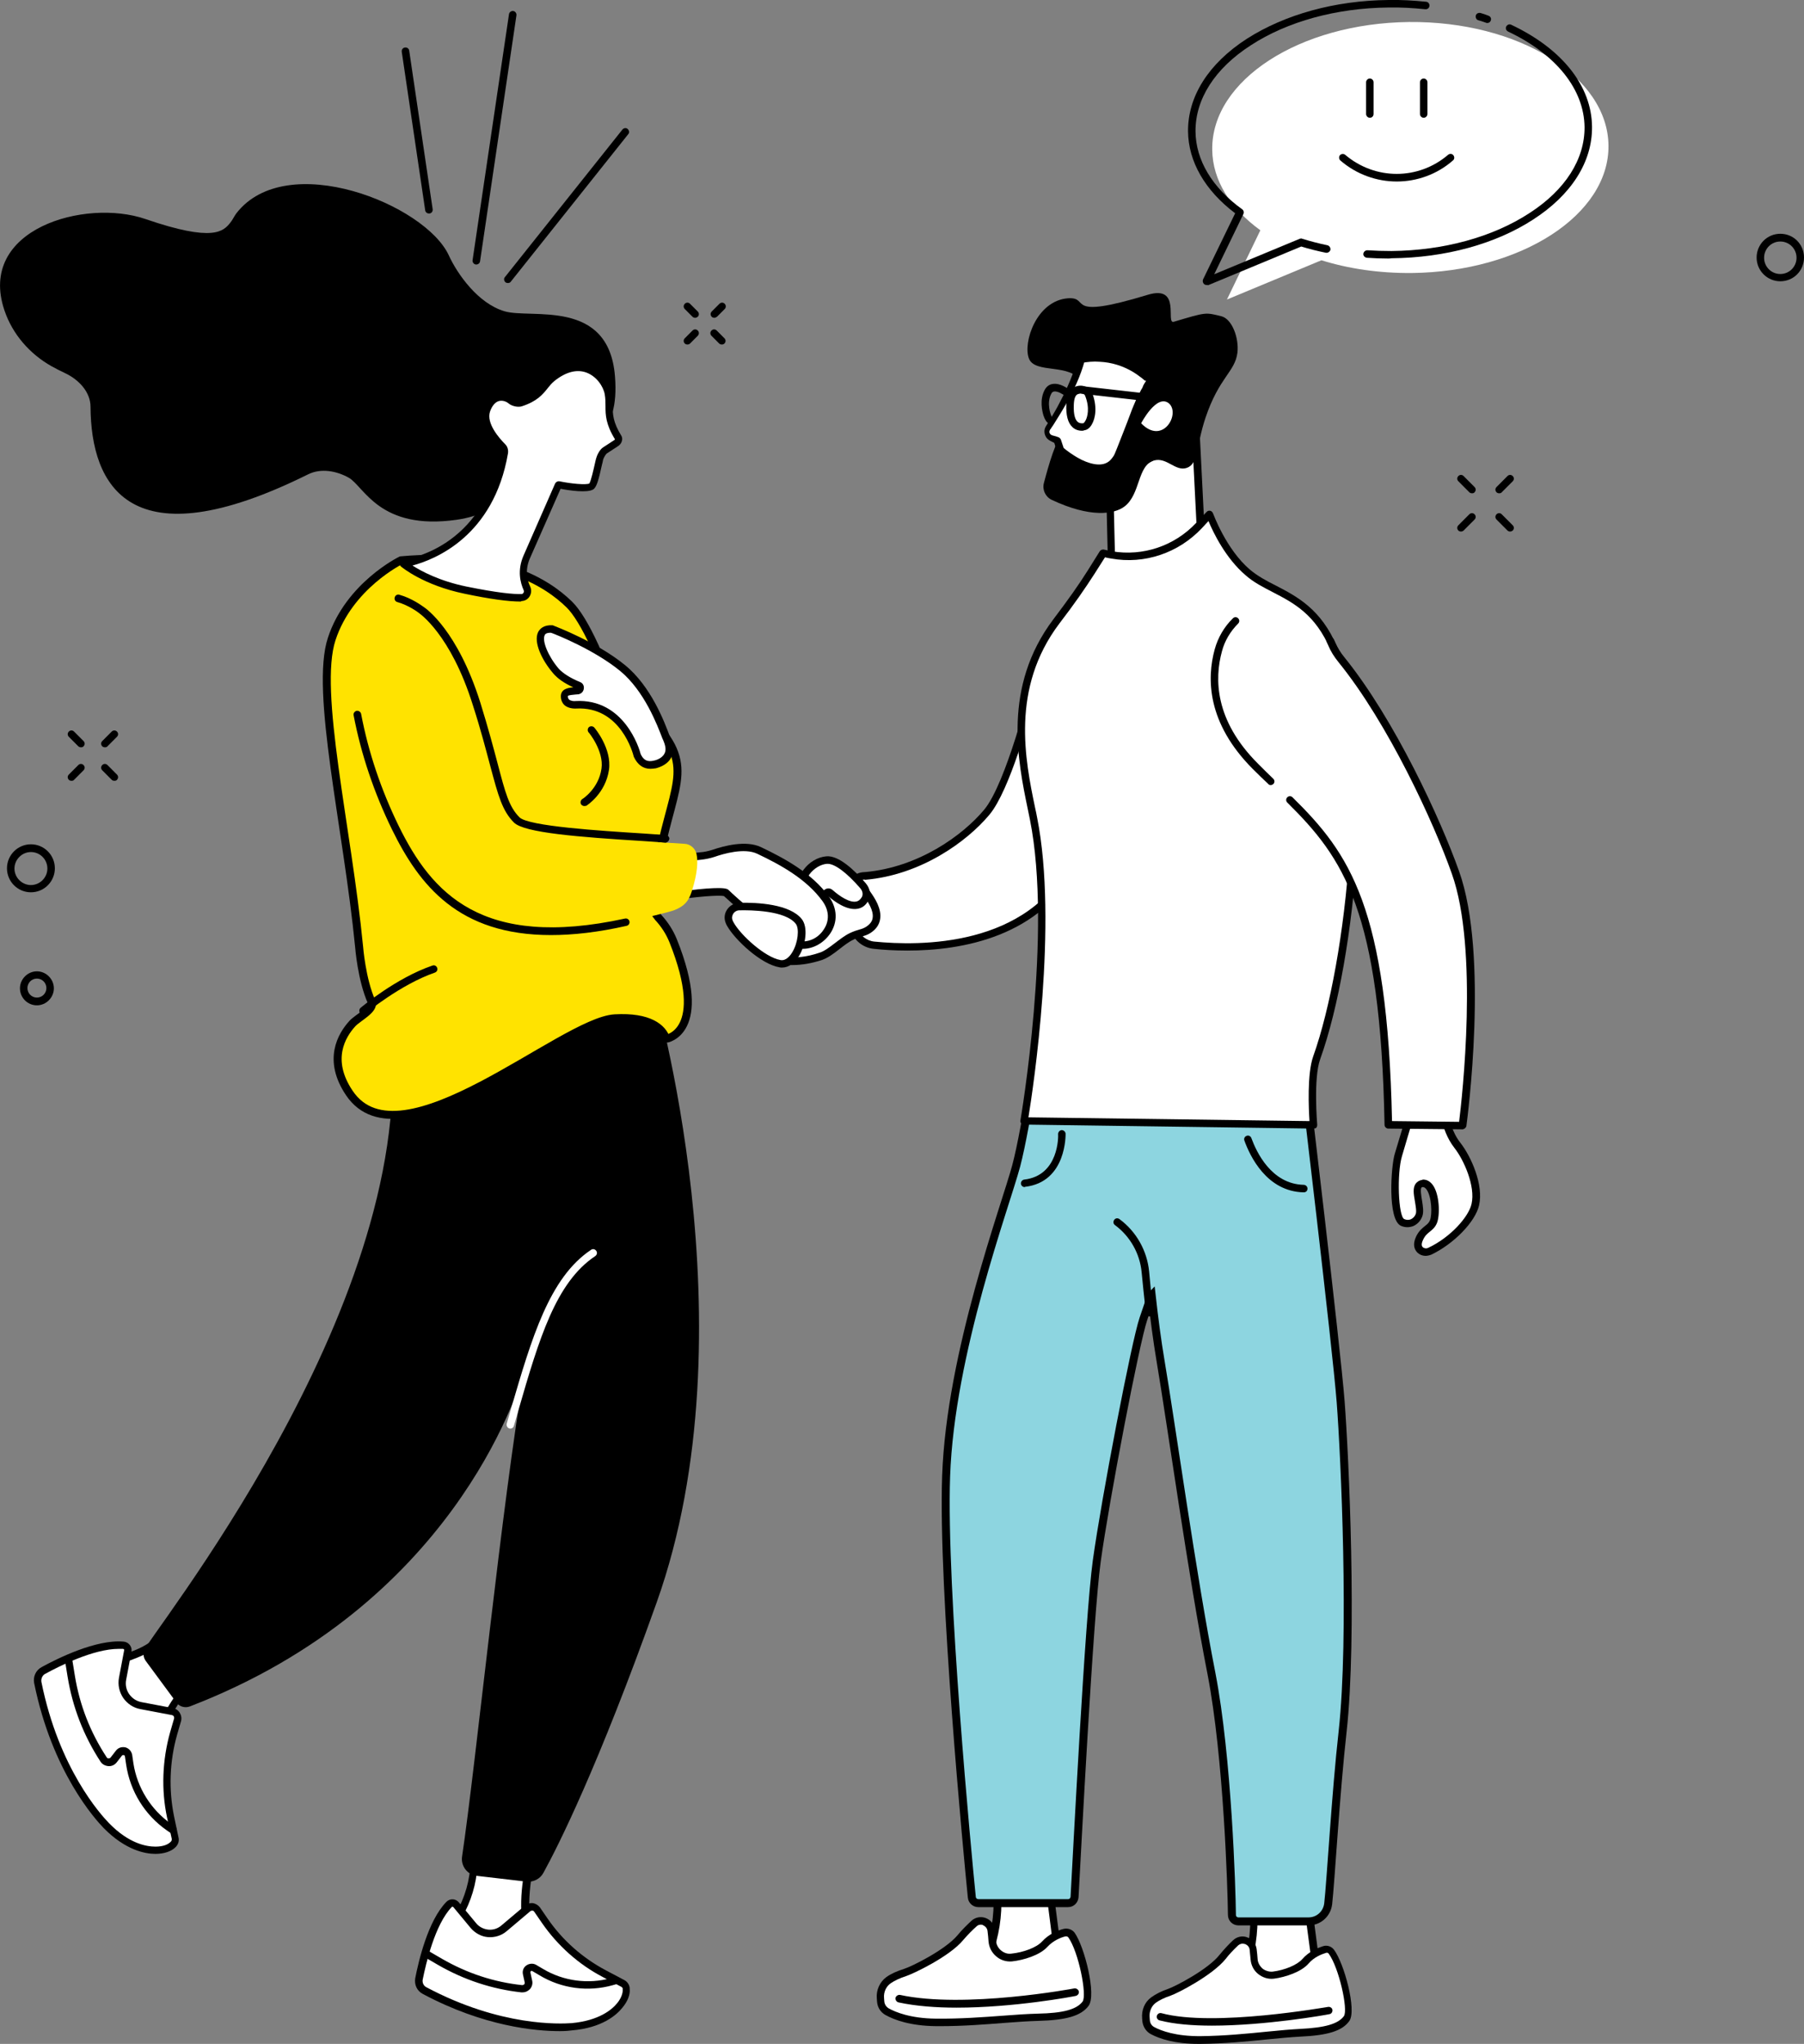 <svg width="113" height="128" viewBox="0 0 113 128" fill="none" xmlns="http://www.w3.org/2000/svg">
<rect x="0" y="0" width="113" height="128" fill="#808080" stroke="none"/>
<g clip-path="url(#clip0)">
<path d="M82.617 124.462L77.775 124.07L77.962 123.554C78.4 122.332 78.603 121.033 78.54 119.733L78.509 118.935L81.977 119.577L82.617 124.462Z" fill="white"/>
<path d="M82.883 124.712L77.447 124.274L77.744 123.46C78.181 122.254 78.368 121.002 78.306 119.718L78.259 118.622L82.18 119.342L82.883 124.712ZM78.087 123.851L82.336 124.196L81.742 119.749L78.728 119.201L78.759 119.702C78.821 121.048 78.618 122.364 78.165 123.616L78.087 123.851Z" fill="black"/>
<path d="M77.4 121.675C77.119 121.941 76.822 122.254 76.603 122.536C75.822 123.522 73.682 124.618 73.26 124.759C72.932 124.869 72.557 125.025 72.261 125.26C71.917 125.511 71.745 125.949 71.792 126.372L71.808 126.575C71.839 126.826 71.98 127.061 72.214 127.186C72.682 127.437 73.651 127.797 75.229 127.765C77.665 127.734 79.915 127.374 81.461 127.311C83.008 127.233 83.945 127.014 84.367 126.419C84.742 125.886 84.023 123.052 83.398 122.238C83.304 122.113 83.133 122.05 82.976 122.097C82.68 122.176 82.164 122.379 81.774 122.833C81.399 123.256 80.54 123.6 79.759 123.694C79.149 123.773 78.603 123.319 78.556 122.708C78.54 122.504 78.509 122.285 78.493 122.066C78.415 121.534 77.775 121.299 77.4 121.675Z" fill="white"/>
<path d="M75.073 128C73.573 128 72.62 127.672 72.089 127.39C71.792 127.233 71.605 126.936 71.558 126.607L71.542 126.403C71.495 125.887 71.698 125.386 72.105 125.088C72.386 124.885 72.745 124.697 73.167 124.556C73.62 124.399 75.682 123.334 76.4 122.411C76.666 122.082 76.994 121.737 77.228 121.518C77.478 121.283 77.822 121.205 78.134 121.33C78.447 121.44 78.665 121.722 78.712 122.05C78.743 122.27 78.759 122.489 78.775 122.692C78.79 122.927 78.915 123.131 79.087 123.287C79.275 123.428 79.493 123.491 79.712 123.475C80.477 123.381 81.258 123.053 81.571 122.692C82.008 122.191 82.586 121.972 82.883 121.878C83.133 121.8 83.398 121.894 83.555 122.097C84.195 122.943 84.992 125.887 84.523 126.56C84.086 127.186 83.18 127.468 81.43 127.546C80.837 127.578 80.165 127.64 79.384 127.719C78.134 127.844 76.713 127.985 75.198 128C75.166 128 75.119 128 75.073 128ZM77.837 121.722C77.728 121.722 77.634 121.769 77.556 121.831C77.244 122.129 76.963 122.426 76.775 122.677C75.947 123.71 73.745 124.838 73.323 124.978C72.948 125.104 72.62 125.26 72.386 125.433C72.12 125.636 71.98 125.981 72.011 126.325L72.026 126.529C72.042 126.716 72.151 126.873 72.308 126.951C72.714 127.171 73.651 127.531 75.213 127.515C76.697 127.499 78.119 127.358 79.368 127.233C80.134 127.155 80.852 127.092 81.446 127.061C83.008 126.983 83.82 126.748 84.179 126.262C84.46 125.871 83.867 123.209 83.227 122.348C83.195 122.301 83.117 122.27 83.055 122.301C82.805 122.379 82.32 122.552 81.961 122.974C81.508 123.491 80.524 123.82 79.806 123.914C79.446 123.961 79.103 123.851 78.822 123.632C78.54 123.413 78.368 123.084 78.337 122.724C78.322 122.52 78.29 122.301 78.275 122.097C78.259 121.941 78.15 121.816 78.009 121.753C77.931 121.737 77.884 121.722 77.837 121.722Z" fill="black"/>
<path d="M75.916 126.857C74.698 126.857 73.542 126.763 72.636 126.528C72.511 126.497 72.433 126.372 72.464 126.246C72.495 126.121 72.62 126.043 72.745 126.074C76.025 126.967 83.133 125.683 83.195 125.683C83.32 125.667 83.445 125.745 83.461 125.871C83.477 125.996 83.398 126.121 83.273 126.137C83.086 126.184 79.259 126.857 75.916 126.857Z" fill="black"/>
<path d="M66.387 123.319L61.717 122.912L61.904 122.411C62.342 121.236 62.529 119.984 62.482 118.731L62.451 117.964L65.794 118.59L66.387 123.319Z" fill="white"/>
<path d="M66.653 123.569L61.389 123.115L61.67 122.332C62.092 121.174 62.279 119.968 62.232 118.731L62.186 117.667L65.981 118.387L66.653 123.569ZM62.045 122.708L66.122 123.053L65.575 118.778L62.701 118.23L62.717 118.7C62.779 119.984 62.576 121.268 62.123 122.473L62.045 122.708Z" fill="black"/>
<path d="M61.014 120.469C60.717 120.735 60.42 121.049 60.17 121.33C59.358 122.317 57.14 123.382 56.703 123.522C56.375 123.616 55.984 123.773 55.672 124.008C55.312 124.258 55.141 124.697 55.172 125.135L55.187 125.354C55.203 125.621 55.359 125.855 55.578 125.981C56.062 126.247 57.031 126.638 58.655 126.654C61.139 126.67 63.451 126.372 65.028 126.325C66.606 126.294 67.575 126.075 68.012 125.48C68.418 124.947 67.746 122.035 67.122 121.174C67.028 121.033 66.856 120.986 66.684 121.017C66.388 121.096 65.856 121.299 65.435 121.738C65.044 122.16 64.154 122.489 63.357 122.567C62.732 122.63 62.185 122.16 62.139 121.534C62.123 121.33 62.107 121.111 62.076 120.876C62.061 120.36 61.42 120.109 61.014 120.469Z" fill="white"/>
<path d="M58.905 126.889C58.827 126.889 58.733 126.889 58.64 126.889C57.015 126.873 56.015 126.497 55.453 126.184C55.156 126.012 54.969 125.715 54.938 125.37L54.922 125.151C54.875 124.634 55.109 124.117 55.516 123.82C55.797 123.616 56.172 123.444 56.625 123.303C57.093 123.162 59.218 122.113 59.983 121.189C60.264 120.845 60.608 120.516 60.842 120.297C61.092 120.062 61.451 119.999 61.764 120.125C62.076 120.25 62.295 120.532 62.326 120.876C62.342 121.096 62.373 121.33 62.389 121.534C62.404 121.769 62.514 121.988 62.701 122.145C62.889 122.301 63.107 122.379 63.342 122.348C64.123 122.27 64.935 121.957 65.263 121.597C65.716 121.096 66.309 120.876 66.622 120.798C66.872 120.735 67.153 120.829 67.309 121.033C67.934 121.91 68.699 124.947 68.184 125.621C67.715 126.247 66.794 126.513 65.013 126.56C64.419 126.576 63.716 126.623 62.92 126.685C61.717 126.779 60.358 126.889 58.905 126.889ZM61.451 120.532C61.342 120.532 61.248 120.563 61.17 120.641C60.936 120.845 60.608 121.174 60.342 121.487C59.483 122.536 57.187 123.616 56.75 123.757C56.359 123.883 56.031 124.039 55.781 124.211C55.5 124.415 55.344 124.759 55.375 125.12L55.391 125.339C55.406 125.527 55.516 125.683 55.672 125.777C56.093 126.012 57.031 126.403 58.624 126.419C60.155 126.435 61.592 126.325 62.873 126.231C63.654 126.169 64.388 126.122 64.997 126.106C66.606 126.075 67.434 125.84 67.809 125.354C68.106 124.963 67.559 122.223 66.919 121.33C66.887 121.283 66.809 121.252 66.731 121.268C66.466 121.33 65.981 121.518 65.606 121.925C65.138 122.442 64.123 122.755 63.388 122.834C63.029 122.865 62.67 122.755 62.404 122.52C62.123 122.285 61.951 121.957 61.92 121.581C61.904 121.377 61.889 121.158 61.858 120.939C61.842 120.767 61.733 120.641 61.592 120.579C61.561 120.547 61.514 120.532 61.451 120.532Z" fill="black"/>
<path d="M59.921 125.73C58.64 125.73 57.374 125.636 56.281 125.401C56.156 125.37 56.078 125.245 56.093 125.119C56.125 124.994 56.25 124.916 56.375 124.932C60.42 125.808 67.231 124.54 67.294 124.524C67.418 124.509 67.543 124.587 67.575 124.712C67.606 124.838 67.512 124.963 67.387 124.994C67.184 125.041 63.498 125.73 59.921 125.73Z" fill="black"/>
<path d="M71.621 82.594C71.121 84.05 69.231 93.914 68.699 97.766C68.215 101.273 67.45 116.273 67.309 118.794C67.294 119.013 67.122 119.185 66.903 119.185H61.28C61.077 119.185 60.889 119.029 60.873 118.81C60.608 116.195 59.015 99.519 59.264 92.442C59.53 84.723 62.982 75.532 63.654 73.011C64.326 70.475 65.138 64.494 65.138 64.494L81.633 66.983C81.633 66.983 83.711 84.332 83.977 87.792C84.242 91.252 84.757 102.447 84.101 108.429C83.664 112.312 83.352 117.886 83.195 119.232C83.117 119.859 82.602 120.328 81.961 120.328H77.572C77.353 120.328 77.166 120.156 77.166 119.921C77.15 118.308 76.9 110.073 75.885 104.812C74.682 98.69 73.354 89.107 72.698 85.24C72.48 83.956 72.292 82.5 72.136 81.106C72.12 81.122 72.12 81.138 71.621 82.594Z" fill="#8DD5E0" stroke="black" stroke-width="0.5" stroke-miterlimit="10"/>
<path d="M72.011 82.437C71.886 82.437 71.792 82.343 71.777 82.234C71.667 81.247 71.574 80.339 71.511 79.681C71.402 78.507 70.793 77.427 69.84 76.722C69.731 76.644 69.715 76.503 69.793 76.393C69.871 76.284 70.012 76.268 70.121 76.346C71.183 77.129 71.855 78.335 71.98 79.634C72.042 80.308 72.12 81.2 72.245 82.187C72.261 82.312 72.167 82.437 72.042 82.453C72.027 82.437 72.027 82.437 72.011 82.437Z" fill="black"/>
<path d="M81.664 74.671C79.337 74.624 78.29 72.385 77.947 71.43C77.9 71.305 77.962 71.179 78.087 71.132C78.212 71.085 78.337 71.148 78.384 71.273C78.697 72.134 79.634 74.154 81.664 74.201C81.789 74.201 81.899 74.311 81.899 74.436C81.899 74.577 81.805 74.671 81.664 74.671Z" fill="black"/>
<path d="M64.185 74.342C64.06 74.342 63.966 74.248 63.951 74.138C63.935 74.013 64.029 73.888 64.154 73.872C66.341 73.622 66.294 71.132 66.278 71.022C66.278 70.897 66.372 70.788 66.497 70.772C66.622 70.772 66.731 70.866 66.747 70.991C66.747 71.022 66.825 74.029 64.201 74.326C64.201 74.342 64.185 74.342 64.185 74.342Z" fill="black"/>
<path d="M75.276 34.697L74.901 27.197L69.496 30.016L69.605 34.76C69.652 35.825 70.558 36.404 70.558 36.404C71.683 37.202 73.229 37.046 74.354 36.247L74.62 36.059C75.057 35.746 75.307 35.23 75.276 34.697Z" fill="white"/>
<path d="M72.276 37.171C71.605 37.171 70.964 36.983 70.433 36.592C70.402 36.576 69.434 35.934 69.387 34.776L69.277 30.031C69.277 29.937 69.324 29.859 69.402 29.812L74.807 26.994C74.885 26.962 74.963 26.962 75.026 26.994C75.088 27.041 75.135 27.103 75.151 27.182L75.526 34.681C75.557 35.308 75.276 35.887 74.776 36.247L74.51 36.435C73.823 36.921 73.026 37.171 72.276 37.171ZM69.73 30.157L69.84 34.76C69.887 35.684 70.683 36.2 70.683 36.2C71.667 36.905 73.104 36.842 74.229 36.044L74.495 35.856C74.87 35.59 75.073 35.167 75.041 34.697L74.682 27.557L69.73 30.157Z" fill="black"/>
<path d="M66.903 18.68C68.356 18.586 66.544 20.089 71.902 18.46C74.026 17.819 72.98 20.308 73.526 20.151C75.573 19.541 75.495 19.556 76.51 19.807C77.181 19.979 77.619 21.185 77.51 22.093C77.353 23.299 76.369 23.612 75.51 26.164C74.916 27.949 75.073 29.029 74.354 29.296C73.636 29.562 73.089 28.607 72.277 28.841C71.23 29.155 71.449 30.955 70.433 31.722C69.793 32.208 68.293 32.443 65.872 31.3C65.482 31.112 65.278 30.673 65.388 30.251C65.528 29.718 65.716 29.029 65.935 28.403C67.028 25.381 68.09 24.692 67.7 23.909C67.091 22.719 64.826 23.44 64.451 22.453C64.06 21.467 64.919 18.821 66.903 18.68Z" fill="black"/>
<path d="M72.027 23.815L71.621 24.598C71.433 24.958 71.261 25.349 71.121 25.725C70.855 26.461 70.355 27.682 70.09 28.387C69.215 30.626 66.434 28.215 66.434 28.215L66.231 27.604L65.856 27.463C65.778 27.432 65.716 27.385 65.669 27.338C65.544 27.181 65.544 26.978 65.638 26.837C66.185 26.023 67.325 24.175 67.715 22.531C67.731 22.5 70.09 21.858 72.027 23.815Z" fill="white"/>
<path d="M72.261 23.768C72.183 23.972 72.089 24.175 71.98 24.394C71.933 24.504 71.886 24.598 71.824 24.707C71.777 24.786 71.746 24.88 71.699 24.958C71.621 25.13 71.542 25.302 71.464 25.475C71.386 25.647 71.339 25.835 71.261 26.023C70.996 26.759 70.699 27.479 70.418 28.215L70.308 28.481C70.261 28.575 70.23 28.684 70.168 28.778C70.058 28.966 69.918 29.154 69.73 29.295C69.543 29.436 69.309 29.53 69.09 29.561C68.856 29.593 68.637 29.577 68.418 29.53C67.996 29.436 67.622 29.264 67.262 29.076C66.903 28.872 66.591 28.653 66.263 28.371C66.231 28.34 66.2 28.309 66.2 28.262C66.138 28.058 66.075 27.855 66.013 27.651L66.153 27.792C66.044 27.745 65.935 27.682 65.81 27.62C65.747 27.588 65.669 27.541 65.607 27.479C65.544 27.416 65.497 27.338 65.466 27.26C65.403 27.103 65.403 26.915 65.482 26.759C65.497 26.743 65.497 26.727 65.513 26.696L65.544 26.649L65.591 26.571L65.685 26.414C65.95 25.991 66.2 25.569 66.419 25.13C66.653 24.692 66.856 24.253 67.044 23.799C67.231 23.345 67.387 22.891 67.497 22.422C67.512 22.343 67.59 22.265 67.668 22.249C67.887 22.187 68.09 22.171 68.293 22.155C68.496 22.14 68.7 22.14 68.903 22.14C69.309 22.155 69.715 22.218 70.121 22.343C70.511 22.468 70.886 22.641 71.246 22.844C71.418 22.954 71.589 23.063 71.746 23.204C71.824 23.267 71.902 23.33 71.98 23.408L72.011 23.439L72.058 23.486C72.089 23.517 72.12 23.549 72.136 23.58C72.183 23.643 72.23 23.705 72.261 23.768ZM71.792 23.846C71.761 23.846 71.73 23.846 71.714 23.831C71.699 23.831 71.699 23.831 71.683 23.815L71.652 23.784C71.574 23.721 71.511 23.658 71.433 23.611C71.293 23.502 71.136 23.392 70.98 23.298C70.668 23.11 70.324 22.954 69.965 22.844C69.606 22.735 69.246 22.672 68.871 22.656C68.684 22.641 68.496 22.641 68.309 22.656C68.121 22.672 67.934 22.688 67.778 22.735L67.95 22.562C67.684 23.564 67.247 24.473 66.747 25.349C66.497 25.788 66.231 26.211 65.966 26.633L65.856 26.79L65.81 26.868L65.778 26.899C65.778 26.915 65.763 26.915 65.763 26.931C65.731 26.994 65.716 27.087 65.763 27.15C65.81 27.228 65.856 27.244 65.95 27.275C66.075 27.307 66.2 27.338 66.309 27.385C66.372 27.416 66.419 27.463 66.45 27.526C66.513 27.729 66.591 27.933 66.653 28.137L66.591 28.027C66.872 28.262 67.184 28.481 67.512 28.669C67.84 28.857 68.184 28.998 68.528 29.06C68.871 29.123 69.199 29.092 69.449 28.904C69.574 28.81 69.668 28.684 69.762 28.544C69.808 28.465 69.84 28.387 69.871 28.309L69.98 28.043C70.261 27.322 70.558 26.586 70.824 25.866C70.886 25.694 70.965 25.49 71.043 25.318C71.121 25.13 71.199 24.942 71.293 24.77C71.339 24.676 71.386 24.598 71.433 24.504C71.464 24.426 71.511 24.363 71.558 24.285C71.605 24.128 71.699 23.987 71.792 23.846Z" fill="black"/>
<path d="M71.48 26.508C71.48 26.508 72.448 24.645 73.214 25.256C73.964 25.898 72.839 27.918 71.48 26.508Z" fill="white"/>
<path d="M67.778 26.977C67.543 26.977 67.325 26.899 67.169 26.742C66.888 26.476 66.763 26.006 66.794 25.286C66.825 24.723 66.981 24.378 67.309 24.237C67.543 24.128 67.793 24.128 68.012 24.221C68.2 24.3 68.325 24.425 68.403 24.582C68.746 25.458 68.621 26.194 68.387 26.586C68.262 26.805 68.09 26.93 67.918 26.946C67.856 26.977 67.809 26.977 67.778 26.977ZM67.497 24.691C67.356 24.754 67.278 24.973 67.262 25.333C67.231 26.022 67.372 26.304 67.497 26.413C67.575 26.492 67.7 26.523 67.856 26.507C67.872 26.507 67.95 26.445 68.028 26.273C68.09 26.132 68.293 25.584 67.965 24.77C67.95 24.738 67.918 24.691 67.84 24.66C67.778 24.644 67.653 24.628 67.497 24.691Z" fill="black"/>
<path d="M72.355 25.177C72.339 25.177 72.339 25.177 72.324 25.177L67.778 24.66C67.653 24.645 67.559 24.535 67.575 24.394C67.591 24.269 67.7 24.175 67.841 24.191L72.386 24.707C72.511 24.723 72.605 24.833 72.589 24.974C72.574 25.083 72.48 25.177 72.355 25.177Z" fill="black"/>
<path d="M65.794 26.54C65.763 26.54 65.732 26.54 65.7 26.524C65.56 26.461 65.45 26.289 65.357 26.007C65.294 25.788 65.091 25.037 65.45 24.395C65.56 24.207 65.716 24.081 65.919 24.05C66.388 23.956 66.903 24.348 66.966 24.395C67.075 24.473 67.091 24.614 67.013 24.723C66.934 24.833 66.794 24.849 66.684 24.77C66.575 24.692 66.231 24.473 66.013 24.52C65.966 24.535 65.903 24.551 65.857 24.645C65.544 25.209 65.794 25.992 65.903 26.133C65.997 26.195 66.044 26.32 65.997 26.43C65.966 26.477 65.888 26.54 65.794 26.54Z" fill="black"/>
<path d="M64.747 43.044C64.747 43.044 63.248 49.119 61.826 50.841C60.405 52.563 57.546 54.567 54.188 54.849C54.188 54.849 52.282 54.724 53.485 58.169C53.672 58.732 54.172 59.124 54.766 59.186C57.343 59.453 64.544 59.64 67.325 53.988C70.746 47.052 64.747 43.044 64.747 43.044Z" fill="white"/>
<path d="M56.843 59.53C56.015 59.53 55.297 59.483 54.734 59.421C54.063 59.358 53.485 58.889 53.266 58.246C52.751 56.759 52.719 55.71 53.188 55.099C53.547 54.63 54.078 54.614 54.188 54.614C57.531 54.316 60.295 52.328 61.654 50.7C63.029 49.04 64.513 43.059 64.529 42.996C64.544 42.918 64.607 42.855 64.669 42.84C64.747 42.808 64.826 42.824 64.888 42.871C64.95 42.918 66.45 43.92 67.528 45.815C68.528 47.568 69.356 50.433 67.528 54.113C65.247 58.685 60.233 59.53 56.843 59.53ZM54.141 55.084C54.078 55.084 53.75 55.099 53.532 55.397C53.282 55.726 53.126 56.462 53.688 58.106C53.844 58.575 54.282 58.92 54.766 58.967C57.578 59.249 64.404 59.343 67.091 53.894C68.465 51.091 68.481 48.461 67.106 46.065C66.341 44.734 65.341 43.842 64.872 43.466C64.529 44.797 63.248 49.494 61.983 51.013C60.561 52.719 57.671 54.802 54.188 55.099C54.172 55.084 54.172 55.084 54.141 55.084C54.157 55.084 54.157 55.084 54.141 55.084Z" fill="black"/>
<path d="M54.266 55.898C54.563 56.336 55.5 57.51 54.391 58.23C54.11 58.418 53.797 58.418 53.344 58.638C52.673 58.966 52.048 59.671 51.439 59.875C49.892 60.407 48.111 60.329 47.081 59.264C46.05 58.199 48.924 54.676 50.986 54.864C53.032 55.052 53.829 55.256 54.266 55.898Z" fill="white"/>
<path d="M49.611 60.438C48.518 60.438 47.549 60.094 46.924 59.436C46.549 59.06 46.549 58.418 46.909 57.651C47.549 56.305 49.408 54.488 51.001 54.629C53.016 54.801 53.938 54.989 54.453 55.757L54.516 55.851C54.782 56.226 55.25 56.915 55.125 57.589C55.063 57.933 54.86 58.215 54.516 58.434C54.344 58.544 54.157 58.606 53.969 58.653C53.813 58.7 53.641 58.747 53.438 58.857C53.141 58.998 52.844 59.233 52.563 59.452C52.204 59.734 51.86 59.984 51.517 60.109C50.861 60.329 50.22 60.438 49.611 60.438ZM50.829 55.099C49.58 55.099 47.955 56.539 47.33 57.855C47.065 58.418 47.034 58.873 47.252 59.107C48.111 60 49.736 60.219 51.361 59.655C51.642 59.561 51.954 59.327 52.282 59.076C52.595 58.841 52.907 58.591 53.235 58.434C53.469 58.325 53.657 58.262 53.829 58.215C54 58.168 54.125 58.121 54.25 58.043C54.485 57.886 54.625 57.714 54.657 57.51C54.75 57.025 54.344 56.446 54.125 56.132L54.063 56.038C53.688 55.49 53.001 55.287 50.954 55.115C50.923 55.099 50.876 55.099 50.829 55.099Z" fill="black"/>
<path d="M54.188 56.289C54.344 56.007 54.25 55.694 54.047 55.459C53.547 54.88 52.517 53.815 51.782 53.878C50.923 53.956 49.83 54.911 50.158 56.539C50.377 57.573 51.314 57.072 51.439 56.665C51.579 56.226 51.767 55.741 52.001 55.944C52.235 56.148 53.626 57.322 54.188 56.289Z" fill="white"/>
<path d="M50.72 57.369C50.705 57.369 50.689 57.369 50.689 57.369C50.501 57.353 50.08 57.26 49.923 56.571C49.72 55.569 50.033 54.88 50.33 54.472C50.689 53.987 51.22 53.674 51.767 53.627C52.548 53.564 53.532 54.504 54.219 55.302C54.516 55.647 54.578 56.07 54.391 56.398C54.235 56.696 54.001 56.868 53.704 56.915C53.032 57.025 52.251 56.445 51.892 56.132C51.845 56.195 51.767 56.351 51.657 56.696C51.564 57.025 51.142 57.369 50.72 57.369ZM51.845 54.097C51.829 54.097 51.814 54.097 51.798 54.097C51.407 54.128 50.986 54.379 50.705 54.754C50.47 55.068 50.22 55.631 50.392 56.477C50.455 56.758 50.564 56.899 50.72 56.899C50.923 56.915 51.173 56.712 51.22 56.571C51.407 55.976 51.564 55.709 51.798 55.647C51.923 55.615 52.048 55.647 52.157 55.741C52.595 56.132 53.219 56.539 53.626 56.461C53.782 56.43 53.891 56.336 53.985 56.179C54.094 55.976 54.001 55.756 53.876 55.615C53.048 54.66 52.298 54.097 51.845 54.097Z" fill="black"/>
<path d="M75.776 32.208C75.776 32.208 76.588 34.51 78.166 35.856C79.743 37.203 82.149 37.281 83.539 40.6C85.976 46.394 84.726 59.922 82.461 66.232C82.008 67.5 82.258 70.444 82.258 70.444L64.138 70.193C64.138 70.193 66.169 58.466 64.732 51.263C64.138 48.273 62.81 43.34 66.169 38.909C66.934 37.907 67.668 36.874 68.356 35.809L69.09 34.635C69.246 34.666 69.434 34.713 69.621 34.745C71.636 35.089 73.698 34.384 75.104 32.897L75.776 32.208Z" fill="white"/>
<path d="M82.274 70.678L64.138 70.428C64.076 70.428 63.998 70.396 63.966 70.349C63.919 70.302 63.904 70.224 63.919 70.162C63.935 70.052 65.935 58.403 64.513 51.326C64.466 51.122 64.435 50.919 64.388 50.715C63.748 47.646 62.795 43.011 65.981 38.784C66.903 37.563 67.575 36.623 68.153 35.699L68.887 34.525C68.934 34.447 69.043 34.4 69.137 34.416C69.293 34.447 69.481 34.494 69.652 34.525C71.589 34.854 73.558 34.196 74.916 32.756L75.588 32.051C75.651 31.989 75.729 31.973 75.807 31.989C75.885 32.004 75.947 32.067 75.979 32.145C75.994 32.161 76.791 34.4 78.306 35.684C78.775 36.075 79.322 36.373 79.915 36.67C81.243 37.359 82.758 38.142 83.758 40.522C84.882 43.215 85.32 47.724 85.007 53.251C84.711 58.152 83.836 63.163 82.696 66.325C82.258 67.531 82.508 70.412 82.508 70.443C82.508 70.506 82.493 70.569 82.446 70.631C82.399 70.663 82.336 70.678 82.274 70.678ZM64.419 69.974L82.024 70.209C81.977 69.457 81.868 67.249 82.258 66.153C84.383 60.219 85.82 46.613 83.336 40.694C82.399 38.471 81.04 37.766 79.712 37.077C79.103 36.764 78.525 36.467 78.025 36.028C76.775 34.964 75.994 33.351 75.698 32.63L75.291 33.069C73.823 34.635 71.683 35.355 69.606 34.979C69.481 34.964 69.34 34.932 69.215 34.901L68.559 35.934C67.965 36.858 67.294 37.829 66.356 39.05C63.295 43.105 64.216 47.615 64.841 50.605C64.888 50.825 64.935 51.028 64.966 51.216C66.278 57.792 64.716 68.173 64.419 69.974Z" fill="black"/>
<path d="M90.537 70.083C90.537 70.083 90.662 70.944 91.271 71.727C91.881 72.51 92.662 74.217 92.396 75.422C92.193 76.315 90.975 77.661 89.537 78.35C89.335 78.444 89.069 78.413 88.928 78.241C88.803 78.1 88.741 77.881 88.913 77.552C89.21 76.925 89.6 76.957 89.787 76.503C90.022 75.939 89.881 74.029 89.1 74.107C88.382 74.185 89.1 75.548 88.882 76.096C88.71 76.534 88.272 76.738 87.85 76.55C87.241 76.284 87.304 73.262 87.585 72.322C87.866 71.383 88.35 69.77 88.35 69.77L90.537 70.083Z" fill="white"/>
<path d="M89.303 78.648C89.1 78.648 88.897 78.57 88.756 78.413C88.6 78.241 88.475 77.943 88.694 77.458C88.866 77.082 89.1 76.91 89.272 76.769C89.412 76.659 89.506 76.581 89.569 76.424C89.725 76.049 89.678 74.921 89.35 74.483C89.256 74.358 89.178 74.342 89.116 74.342C89.053 74.342 89.037 74.373 89.037 74.373C88.959 74.483 89.022 74.874 89.069 75.156C89.131 75.548 89.194 75.908 89.084 76.19C88.975 76.472 88.772 76.675 88.522 76.785C88.272 76.879 88.007 76.879 87.757 76.769C86.897 76.393 87.132 73.011 87.366 72.26C87.647 71.336 88.132 69.707 88.132 69.707L88.194 69.519L90.771 69.88L90.803 70.052C90.803 70.067 90.928 70.882 91.49 71.586C92.146 72.432 92.943 74.201 92.646 75.485C92.412 76.518 91.068 77.896 89.662 78.57C89.537 78.617 89.412 78.648 89.303 78.648ZM89.147 73.872C89.319 73.872 89.537 73.935 89.74 74.201C90.178 74.781 90.209 76.111 90.006 76.597C89.897 76.863 89.725 77.004 89.569 77.129C89.412 77.254 89.256 77.38 89.131 77.661C88.991 77.959 89.084 78.069 89.116 78.1C89.194 78.178 89.334 78.209 89.459 78.147C90.865 77.489 92.005 76.19 92.177 75.391C92.427 74.279 91.693 72.635 91.099 71.884C90.615 71.257 90.428 70.6 90.35 70.302L88.522 70.036C88.381 70.49 88.038 71.665 87.819 72.4C87.491 73.481 87.585 76.174 87.96 76.346C88.1 76.409 88.241 76.409 88.366 76.362C88.506 76.299 88.616 76.19 88.678 76.033C88.741 75.876 88.678 75.548 88.631 75.25C88.553 74.796 88.475 74.373 88.694 74.107C88.756 74.029 88.881 73.919 89.1 73.888C89.1 73.872 89.116 73.872 89.147 73.872Z" fill="black"/>
<path d="M78.072 38.33C77.213 38.894 76.588 39.723 76.322 40.71C75.854 42.401 75.807 45.141 78.65 47.99C83.305 52.656 86.663 54.238 86.976 70.443L91.615 70.49C91.615 70.49 93.037 59.89 91.178 54.629C89.506 49.916 84.414 39.504 80.134 38.064C79.431 37.829 78.665 37.938 78.072 38.33Z" fill="white"/>
<path d="M91.6 70.725L86.96 70.678C86.835 70.678 86.726 70.568 86.726 70.443C86.476 57.009 84.148 53.736 80.634 50.261C80.54 50.166 80.54 50.026 80.634 49.932C80.728 49.838 80.868 49.838 80.962 49.932C84.539 53.455 86.913 56.79 87.194 70.208L91.396 70.255C91.584 68.752 92.63 59.451 90.943 54.723C89.803 51.497 86.96 45.313 83.836 41.461C83.57 41.132 83.352 40.788 83.196 40.412L83.117 40.24C83.071 40.114 83.118 39.989 83.242 39.927C83.367 39.88 83.492 39.927 83.555 40.052L83.633 40.224C83.789 40.569 83.977 40.882 84.211 41.163C87.366 45.062 90.24 51.309 91.396 54.566C93.271 59.812 91.912 70.099 91.849 70.537C91.818 70.631 91.709 70.725 91.6 70.725Z" fill="black"/>
<path d="M79.603 49.165C79.54 49.165 79.478 49.149 79.447 49.102C79.165 48.836 78.822 48.507 78.478 48.163C75.588 45.266 75.588 42.479 76.088 40.663C76.291 39.927 76.682 39.254 77.228 38.721C77.322 38.627 77.463 38.627 77.556 38.721C77.65 38.815 77.65 38.956 77.556 39.05C77.072 39.535 76.713 40.13 76.541 40.788C76.073 42.495 76.073 45.11 78.806 47.834C79.15 48.178 79.478 48.507 79.759 48.773C79.853 48.867 79.853 49.008 79.759 49.102C79.712 49.134 79.665 49.165 79.603 49.165Z" fill="black"/>
<path d="M33.225 116.569C33.225 116.569 32.397 119.904 33.35 121.454L33.615 122.096L28.148 120.875L28.523 120.311C29.179 119.309 29.569 118.198 29.663 117.055L33.225 116.569Z" fill="white"/>
<path d="M34.022 122.425L27.789 121.032L28.335 120.186C28.96 119.231 29.351 118.135 29.445 117.039L29.46 116.851L33.553 116.288L33.475 116.616C33.459 116.648 32.694 119.873 33.569 121.314L33.584 121.345L34.022 122.425ZM28.539 120.719L33.225 121.768L33.131 121.564C32.319 120.233 32.725 117.759 32.912 116.851L29.866 117.274C29.741 118.386 29.335 119.482 28.71 120.452L28.539 120.719Z" fill="black"/>
<path d="M33.647 119.591L34.131 120.295C35.099 121.689 36.38 122.832 37.88 123.615L39.036 124.225C39.145 124.288 39.223 124.398 39.239 124.507V124.57C39.317 125.259 38.349 126.715 35.834 126.934C34.272 127.075 30.679 126.84 26.586 124.664C26.321 124.523 26.196 124.241 26.243 123.944C26.446 122.894 27.024 120.405 28.133 119.278C28.258 119.152 28.461 119.152 28.57 119.293L29.648 120.593C30.132 121.172 31.007 121.266 31.585 120.765L33.069 119.512C33.256 119.372 33.522 119.403 33.647 119.591Z" fill="white"/>
<path d="M35.068 127.201C33.569 127.201 30.32 126.919 26.477 124.868C26.118 124.68 25.946 124.288 26.008 123.897C26.211 122.848 26.805 120.28 27.961 119.106C28.07 118.996 28.211 118.934 28.367 118.949C28.508 118.949 28.648 119.027 28.742 119.137L29.82 120.437C30.007 120.671 30.288 120.812 30.585 120.844C30.882 120.875 31.179 120.781 31.413 120.578L32.897 119.325C33.038 119.215 33.209 119.168 33.381 119.184C33.553 119.215 33.709 119.309 33.819 119.45L34.303 120.155C35.24 121.517 36.505 122.629 37.958 123.396L39.114 124.007C39.286 124.1 39.411 124.273 39.442 124.476V124.539C39.489 124.899 39.317 125.337 38.989 125.729C38.614 126.199 37.708 126.997 35.818 127.154C35.709 127.169 35.443 127.201 35.068 127.201ZM28.351 119.403C28.336 119.403 28.32 119.403 28.305 119.419C27.242 120.515 26.68 122.973 26.477 123.975C26.446 124.163 26.524 124.351 26.695 124.445C31.366 126.934 35.099 126.747 35.802 126.7C37.521 126.543 38.333 125.854 38.661 125.447C38.942 125.103 39.02 124.774 39.005 124.602V124.539C39.005 124.492 38.973 124.461 38.926 124.429L37.771 123.819C36.24 123.02 34.928 121.846 33.944 120.421L33.459 119.716C33.428 119.669 33.381 119.654 33.35 119.654C33.319 119.654 33.272 119.654 33.225 119.685L31.741 120.938C31.413 121.219 30.991 121.345 30.57 121.313C30.148 121.282 29.757 121.063 29.476 120.734L28.398 119.435C28.383 119.419 28.367 119.419 28.351 119.403Z" fill="black"/>
<path d="M32.725 124.774C32.709 124.774 32.678 124.774 32.663 124.774C30.819 124.57 29.07 123.991 27.461 123.067L26.57 122.55C26.461 122.488 26.414 122.347 26.492 122.237C26.555 122.128 26.695 122.081 26.805 122.159L27.695 122.676C29.242 123.568 30.929 124.132 32.709 124.32C32.772 124.32 32.803 124.288 32.834 124.273C32.85 124.257 32.881 124.21 32.866 124.147L32.756 123.646C32.709 123.427 32.788 123.208 32.975 123.083C33.162 122.958 33.397 122.942 33.584 123.051L34.037 123.318C35.303 124.069 36.849 124.273 38.27 123.881L38.552 123.803C38.676 123.772 38.801 123.834 38.833 123.96C38.864 124.085 38.801 124.21 38.676 124.241L38.395 124.32C36.849 124.758 35.178 124.539 33.803 123.709L33.35 123.443C33.303 123.412 33.272 123.427 33.256 123.443C33.24 123.459 33.209 123.49 33.225 123.537L33.334 124.038C33.381 124.226 33.319 124.429 33.194 124.57C33.053 124.711 32.897 124.774 32.725 124.774Z" fill="black"/>
<path d="M13.09 104.216C13.09 104.216 10.403 106.596 10.185 108.475L9.997 109.179L6.389 104.263L7.061 104.138C8.17 103.668 9.279 103.48 10.06 102.556L13.09 104.216Z" fill="white"/>
<path d="M10.091 109.712L5.967 104.091L6.982 103.903C7.264 103.793 7.529 103.684 7.795 103.59C8.591 103.308 9.325 103.042 9.872 102.384L9.997 102.243L13.481 104.153L13.231 104.373C13.199 104.388 10.606 106.721 10.403 108.491V108.522L10.091 109.712ZM6.795 104.42L9.888 108.647L9.95 108.428C10.153 106.815 12.012 104.905 12.684 104.263L10.107 102.854C9.497 103.496 8.748 103.762 7.951 104.059C7.685 104.153 7.404 104.247 7.139 104.373L7.092 104.388L6.795 104.42Z" fill="black"/>
<path d="M11.122 107.707L10.872 108.568C10.387 110.275 10.325 112.06 10.684 113.782L10.966 115.113C10.997 115.239 10.95 115.364 10.872 115.458L10.825 115.505C10.325 116.037 8.513 116.209 6.67 114.315C5.529 113.14 3.343 110.103 2.374 105.359C2.312 105.061 2.452 104.748 2.718 104.607C3.702 104.075 6.076 102.885 7.732 103.026C7.919 103.041 8.044 103.214 8.013 103.386L7.685 105.124C7.529 105.907 8.044 106.658 8.825 106.799L10.809 107.175C11.044 107.238 11.2 107.472 11.122 107.707Z" fill="white"/>
<path d="M9.732 116.1C9.107 116.1 7.873 115.881 6.498 114.487C5.967 113.939 3.265 110.964 2.14 105.406C2.062 104.999 2.249 104.592 2.608 104.404C3.577 103.871 6.029 102.65 7.748 102.807C7.904 102.822 8.044 102.901 8.138 103.026C8.232 103.151 8.263 103.308 8.232 103.449L7.904 105.187C7.841 105.5 7.904 105.829 8.091 106.095C8.279 106.361 8.544 106.533 8.857 106.596L10.841 106.972C11.012 107.003 11.169 107.113 11.262 107.269C11.356 107.426 11.387 107.614 11.34 107.786L11.091 108.647C10.622 110.307 10.559 112.076 10.903 113.751L11.184 115.082C11.231 115.286 11.169 115.489 11.028 115.646L10.981 115.693C10.731 115.943 10.278 116.1 9.732 116.1C9.747 116.1 9.732 116.1 9.732 116.1ZM7.435 103.261C5.858 103.261 3.718 104.341 2.827 104.827C2.655 104.92 2.562 105.124 2.593 105.328C3.686 110.761 6.311 113.642 6.826 114.174C8.076 115.458 9.169 115.646 9.732 115.646C9.732 115.646 9.732 115.646 9.747 115.646C10.231 115.646 10.528 115.505 10.669 115.364L10.716 115.317C10.747 115.286 10.762 115.223 10.762 115.176L10.466 113.83C10.091 112.076 10.169 110.228 10.653 108.49L10.903 107.629C10.919 107.582 10.903 107.535 10.887 107.488C10.856 107.441 10.825 107.426 10.778 107.41L8.794 107.034C8.357 106.956 7.982 106.705 7.716 106.33C7.467 105.954 7.373 105.515 7.451 105.077L7.779 103.339C7.779 103.308 7.779 103.292 7.763 103.292C7.748 103.276 7.732 103.261 7.701 103.261C7.623 103.261 7.529 103.261 7.435 103.261Z" fill="black"/>
<path d="M10.84 114.847C10.794 114.847 10.747 114.832 10.7 114.8L10.45 114.628C9.075 113.673 8.154 112.186 7.904 110.526L7.826 109.994C7.81 109.931 7.779 109.915 7.748 109.915C7.716 109.915 7.685 109.9 7.638 109.947L7.31 110.369C7.185 110.526 6.998 110.62 6.795 110.604C6.592 110.589 6.404 110.495 6.295 110.322C5.233 108.694 4.545 106.909 4.233 104.999L4.061 103.934C4.045 103.809 4.124 103.684 4.249 103.668C4.373 103.652 4.498 103.731 4.514 103.856L4.686 104.921C4.983 106.768 5.654 108.491 6.685 110.056C6.717 110.119 6.779 110.119 6.81 110.119C6.826 110.119 6.888 110.119 6.935 110.056L7.263 109.634C7.404 109.446 7.638 109.383 7.857 109.43C8.076 109.493 8.232 109.665 8.279 109.9L8.357 110.432C8.591 111.951 9.45 113.329 10.716 114.221L10.965 114.393C11.075 114.472 11.09 114.613 11.028 114.722C10.997 114.816 10.918 114.847 10.84 114.847Z" fill="black"/>
<path d="M24.04 62.207L40.91 61.8C40.91 61.8 47.237 83.251 41.129 100.364C37.458 110.667 34.943 115.646 34.037 117.29C33.834 117.666 33.412 117.885 32.975 117.838L29.882 117.478C29.273 117.415 28.851 116.852 28.945 116.257C29.788 110.636 31.429 94.148 32.866 85.803C32.866 85.787 32.85 85.787 32.85 85.803C32.428 87.259 28.258 100.568 11.903 106.862C11.59 106.987 11.231 106.878 11.044 106.612L9.138 104.028C8.95 103.778 8.935 103.433 9.122 103.167C11.465 99.691 27.773 78.491 24.04 62.207Z" fill="black"/>
<path d="M31.96 89.467C31.944 89.467 31.913 89.467 31.897 89.451C31.772 89.42 31.71 89.279 31.741 89.153C31.835 88.825 31.929 88.496 32.022 88.183C33.303 83.799 34.412 80.01 37.021 78.272C37.13 78.193 37.271 78.225 37.349 78.334C37.427 78.444 37.396 78.585 37.286 78.663C34.818 80.307 33.772 83.83 32.475 88.308C32.382 88.637 32.288 88.95 32.194 89.279C32.163 89.404 32.069 89.467 31.96 89.467Z" fill="white"/>
<path d="M40.833 56.758C41.457 50.292 43.472 48.804 41.77 46.252C41.442 45.767 40.551 45.219 40.395 45.125C39.974 44.906 38.864 44.953 38.864 44.953L38.849 44.937C37.927 41.602 36.584 38.752 35.662 37.86C34.288 36.513 31.257 34.541 25.118 35.089C25.118 35.089 21.869 36.67 20.776 40.021C19.698 43.293 21.76 51.811 22.494 59.295C22.494 59.295 22.65 61.346 23.275 62.74C23.494 63.209 22.416 63.726 22.072 64.102C21.401 64.838 20.479 66.372 21.885 68.455C25.103 73.23 35.178 63.977 38.505 63.773C40.676 63.648 41.504 64.384 41.723 65.057C41.723 65.057 44.472 64.665 42.16 58.904C41.942 58.371 41.629 57.886 41.239 57.463C41.223 57.447 41.208 57.432 41.192 57.4C41.083 57.291 40.973 57.072 40.833 56.758Z" fill="#FFE300" stroke="black" stroke-width="0.5" stroke-miterlimit="10"/>
<path d="M34.584 39.394C34.584 39.394 37.224 40.381 38.989 41.821C40.755 43.262 41.598 45.861 41.801 46.362C42.316 47.599 41.036 47.849 41.036 47.849C40.301 48.022 40.036 47.552 39.911 47.286C39.911 47.286 39.114 43.951 36.053 44.107C36.053 44.107 35.334 44.17 35.334 43.575C35.334 43.246 35.818 43.262 36.193 43.215C36.365 43.199 36.396 42.964 36.24 42.901C35.756 42.698 35.162 42.401 34.819 41.993C33.897 40.976 33.288 39.316 34.584 39.394Z" fill="white"/>
<path d="M40.739 48.147C40.286 48.147 39.942 47.896 39.708 47.411C39.708 47.395 39.692 47.38 39.692 47.364C39.661 47.239 38.896 44.217 36.084 44.373C36.053 44.373 35.631 44.405 35.35 44.154C35.209 44.013 35.131 43.825 35.131 43.606C35.131 43.152 35.568 43.074 35.912 43.042C35.35 42.792 34.928 42.494 34.662 42.181C33.959 41.367 33.397 40.224 33.709 39.582C33.819 39.379 34.053 39.128 34.6 39.159C34.615 39.159 34.647 39.159 34.662 39.175C34.772 39.222 37.365 40.193 39.145 41.649C40.786 42.98 41.629 45.234 41.942 46.08C41.973 46.174 42.004 46.237 42.02 46.299C42.207 46.738 42.207 47.129 42.035 47.458C41.754 47.975 41.114 48.1 41.083 48.115C40.958 48.131 40.848 48.147 40.739 48.147ZM40.13 47.223C40.27 47.52 40.473 47.755 40.973 47.63C40.989 47.63 41.442 47.536 41.614 47.207C41.723 47.02 41.707 46.769 41.582 46.456C41.567 46.409 41.535 46.331 41.489 46.237C41.176 45.422 40.364 43.262 38.833 42.009C37.224 40.694 34.834 39.739 34.522 39.629C34.194 39.614 34.131 39.739 34.116 39.786C33.944 40.146 34.35 41.117 34.99 41.868C35.256 42.166 35.725 42.463 36.334 42.714C36.506 42.776 36.599 42.949 36.568 43.136C36.537 43.324 36.412 43.45 36.224 43.481C36.162 43.481 36.099 43.496 36.037 43.496C35.896 43.512 35.615 43.528 35.568 43.59C35.568 43.716 35.615 43.778 35.647 43.81C35.756 43.904 35.974 43.919 36.037 43.904C39.099 43.731 40.051 46.894 40.13 47.223Z" fill="black"/>
<path d="M43.847 53.611C44.128 53.596 44.41 53.533 44.691 53.439C45.362 53.204 46.675 52.844 47.549 53.267C48.752 53.83 50.611 54.785 51.72 56.304C52.829 57.823 51.283 59.483 49.955 59.154C48.611 58.825 45.737 56.163 45.503 55.928C45.347 55.772 43.988 55.913 43.113 56.022C42.691 56.069 42.129 55.694 42.16 55.271C42.207 54.504 42.332 53.736 43.847 53.611Z" fill="white"/>
<path d="M50.299 59.42C50.158 59.42 50.033 59.405 49.892 59.373C48.471 59.029 45.628 56.367 45.347 56.117C45.269 56.101 44.878 56.038 43.129 56.242C42.816 56.273 42.441 56.148 42.191 55.897C41.989 55.709 41.895 55.459 41.91 55.224C41.973 54.394 42.191 53.502 43.847 53.377C44.113 53.361 44.378 53.298 44.628 53.22C45.362 52.969 46.721 52.609 47.659 53.048C49.174 53.768 50.861 54.692 51.923 56.148C52.454 56.884 52.486 57.745 52.001 58.465C51.595 59.06 50.939 59.42 50.299 59.42ZM45.003 55.616C45.519 55.616 45.597 55.694 45.659 55.757C46.003 56.101 48.783 58.622 50.002 58.919C50.58 59.06 51.236 58.778 51.595 58.215C51.97 57.667 51.939 57.009 51.517 56.43C50.517 55.052 48.893 54.159 47.44 53.471C46.628 53.079 45.3 53.471 44.769 53.658C44.488 53.752 44.175 53.815 43.863 53.846C42.473 53.956 42.41 54.629 42.363 55.271C42.348 55.396 42.441 55.506 42.504 55.569C42.66 55.709 42.879 55.803 43.066 55.772C44.035 55.647 44.628 55.616 45.003 55.616ZM45.316 56.085C45.316 56.085 45.331 56.085 45.316 56.085V56.085Z" fill="black"/>
<path d="M39.677 57.651C40.176 57.526 41.957 57.119 42.254 56.993C42.863 56.743 43.129 56.461 43.332 55.819C43.707 54.645 43.722 53.909 43.629 53.486C43.551 53.126 43.238 52.86 42.879 52.844C41.176 52.735 33.288 52.296 32.351 51.373C31.288 50.308 31.288 48.695 29.836 44.107C28.398 39.504 26.368 38.22 26.368 38.22C26.368 38.22 22.338 35.136 21.994 40.898C21.994 40.898 21.807 45.814 24.774 51.858C26.743 55.85 29.836 59.953 39.677 57.651Z" fill="#FFE300"/>
<path d="M34.506 58.559C28.727 58.559 26.274 55.459 24.556 51.952C23.431 49.65 22.619 47.239 22.15 44.797C22.119 44.671 22.213 44.546 22.338 44.515C22.463 44.499 22.588 44.577 22.619 44.703C23.072 47.098 23.869 49.462 24.978 51.733C27.024 55.898 30.148 59.483 39.146 57.526C39.271 57.495 39.396 57.573 39.427 57.698C39.458 57.824 39.38 57.949 39.255 57.98C37.459 58.387 35.897 58.559 34.506 58.559Z" fill="black"/>
<path d="M41.676 52.766H41.661C41.255 52.734 40.801 52.703 40.302 52.672C36.24 52.421 32.835 52.155 32.194 51.513C31.46 50.777 31.21 49.838 30.711 47.974C30.445 46.988 30.133 45.751 29.617 44.154C28.227 39.707 26.259 38.408 26.243 38.392L26.227 38.377C26.227 38.377 25.618 37.907 24.884 37.703C24.759 37.672 24.681 37.531 24.728 37.406C24.759 37.28 24.9 37.202 25.025 37.249C25.806 37.468 26.43 37.938 26.524 38.001C26.696 38.11 28.664 39.488 30.086 43.998C30.586 45.61 30.914 46.847 31.179 47.849C31.648 49.634 31.882 50.527 32.538 51.184C33.1 51.748 37.63 52.03 40.349 52.202C40.833 52.233 41.301 52.265 41.708 52.296C41.833 52.312 41.942 52.421 41.926 52.547C41.895 52.672 41.801 52.766 41.676 52.766Z" fill="black"/>
<path d="M36.599 50.48C36.521 50.48 36.443 50.433 36.396 50.37C36.334 50.261 36.365 50.12 36.474 50.041C36.49 50.041 37.505 49.384 37.677 48.131C37.834 47.035 36.881 45.861 36.865 45.861C36.787 45.767 36.803 45.61 36.896 45.532C36.99 45.454 37.146 45.469 37.224 45.563C37.271 45.61 38.333 46.894 38.146 48.209C37.927 49.697 36.771 50.433 36.724 50.464C36.693 50.464 36.646 50.48 36.599 50.48Z" fill="black"/>
<path d="M22.744 63.522C22.681 63.522 22.603 63.491 22.556 63.444C22.478 63.35 22.494 63.194 22.588 63.115C22.681 63.037 24.837 61.236 27.086 60.469C27.211 60.422 27.336 60.485 27.383 60.61C27.43 60.735 27.367 60.861 27.243 60.908C25.071 61.659 22.916 63.46 22.884 63.475C22.853 63.507 22.791 63.522 22.744 63.522Z" fill="black"/>
<path d="M36.74 27.385C36.74 27.385 38.833 27.432 38.521 23.564C38.13 18.648 33.256 19.994 31.601 19.493C29.945 19.008 28.648 17.16 28.117 16.002C26.649 12.792 17.948 9.316 14.808 13.356C14.668 13.543 14.574 13.763 14.434 13.935C13.996 14.483 13.387 15.188 9.107 13.716C5.327 12.416 -1.453 14.342 0.281 19.446C0.781 20.918 1.843 22.155 3.233 22.938C3.483 23.079 3.765 23.22 4.061 23.361C4.936 23.768 5.67 24.551 5.67 25.474C5.702 30.391 8.107 35.26 19.307 29.702C20.104 29.311 21.072 29.483 21.853 29.921C22.806 30.469 23.775 33.241 28.602 32.552C31.554 32.129 33.007 30.125 33.991 28.857C35.131 27.385 36.74 27.385 36.74 27.385Z" fill="black"/>
<path d="M32.007 25.099C32.148 25.208 32.444 25.271 32.632 25.224C33.913 24.817 33.991 24.175 34.584 23.69C36.443 22.14 37.927 23.58 38.115 24.66C38.286 25.6 37.927 26.116 38.739 27.416C38.818 27.541 38.708 27.714 38.583 27.776L37.896 28.215C37.755 28.293 37.599 28.622 37.552 28.778C37.427 29.279 37.224 30.36 37.037 30.469C36.662 30.689 34.99 30.36 34.99 30.36L33.007 34.885C32.647 35.715 32.819 36.419 33.022 36.842C33.147 37.108 32.96 37.406 32.679 37.406C32.132 37.421 31.117 37.327 29.18 36.92C26.618 36.388 25.29 35.261 25.29 35.261C25.29 35.261 30.539 34.634 31.585 28.324C31.601 28.199 31.585 28.058 31.491 27.964C31.132 27.604 30.179 26.555 30.492 25.678C30.788 24.77 31.523 24.723 32.007 25.099Z" fill="white"/>
<path d="M32.585 37.672C31.851 37.672 30.679 37.515 29.117 37.186C26.524 36.654 25.181 35.527 25.118 35.48C25.04 35.417 25.024 35.323 25.04 35.229C25.071 35.135 25.149 35.073 25.243 35.057C25.446 35.026 30.335 34.368 31.335 28.324C31.335 28.293 31.351 28.215 31.304 28.168C30.757 27.635 29.914 26.586 30.242 25.631C30.46 24.989 30.835 24.754 31.117 24.676C31.46 24.582 31.835 24.66 32.148 24.911C32.226 24.974 32.46 25.02 32.554 24.989C33.366 24.739 33.647 24.379 33.928 24.018C34.069 23.846 34.209 23.658 34.413 23.486C35.459 22.625 36.318 22.672 36.865 22.875C37.709 23.189 38.208 23.987 38.318 24.598C38.38 24.911 38.38 25.177 38.38 25.428C38.38 25.96 38.396 26.43 38.911 27.275C38.974 27.369 38.989 27.494 38.958 27.604C38.927 27.745 38.818 27.886 38.677 27.964L38.005 28.402C37.943 28.45 37.802 28.669 37.771 28.825C37.755 28.904 37.74 28.997 37.709 29.091C37.49 30.093 37.365 30.532 37.146 30.657C36.771 30.876 35.662 30.72 35.115 30.61L33.194 34.963C32.866 35.715 33.022 36.341 33.21 36.732C33.303 36.936 33.288 37.155 33.178 37.343C33.069 37.531 32.866 37.641 32.663 37.641C32.647 37.672 32.616 37.672 32.585 37.672ZM25.837 35.417C26.399 35.777 27.539 36.388 29.211 36.732C31.21 37.139 32.194 37.218 32.663 37.202C32.741 37.202 32.772 37.155 32.788 37.124C32.804 37.108 32.835 37.045 32.804 36.967C32.585 36.482 32.397 35.715 32.788 34.806L34.772 30.281C34.819 30.188 34.928 30.125 35.037 30.14C35.787 30.297 36.693 30.375 36.912 30.281C37.021 30.125 37.193 29.342 37.271 28.997C37.287 28.904 37.318 28.81 37.334 28.731C37.38 28.543 37.552 28.152 37.787 28.011L38.458 27.573C38.489 27.557 38.521 27.526 38.521 27.51C37.943 26.571 37.927 25.991 37.927 25.443C37.927 25.193 37.927 24.974 37.88 24.692C37.787 24.191 37.365 23.564 36.724 23.329C36.115 23.11 35.428 23.298 34.725 23.862C34.553 24.003 34.428 24.159 34.303 24.316C33.991 24.707 33.647 25.13 32.694 25.443C32.46 25.521 32.069 25.443 31.866 25.271C31.679 25.114 31.445 25.067 31.257 25.114C31.023 25.177 30.82 25.412 30.695 25.772C30.445 26.508 31.273 27.447 31.648 27.823C31.788 27.964 31.851 28.168 31.82 28.387C30.929 33.585 27.243 35.041 25.837 35.417Z" fill="black"/>
<path d="M46.315 56.774C45.831 56.79 45.487 57.291 45.691 57.745C45.706 57.792 45.737 57.839 45.753 57.886C46.222 58.731 47.799 60.172 48.862 60.36C49.924 60.532 50.549 58.371 50.033 57.714C49.33 56.805 47.206 56.758 46.315 56.774Z" fill="white"/>
<path d="M48.986 60.594C48.94 60.594 48.877 60.594 48.83 60.579C47.674 60.391 46.05 58.872 45.55 57.995C45.519 57.948 45.487 57.886 45.472 57.839C45.347 57.557 45.362 57.244 45.534 56.978C45.706 56.711 45.987 56.555 46.3 56.539C47.44 56.508 49.471 56.617 50.221 57.557C50.627 58.074 50.471 59.154 50.064 59.843C49.783 60.328 49.393 60.594 48.986 60.594ZM46.315 57.009C46.159 57.009 46.019 57.087 45.925 57.228C45.847 57.353 45.831 57.51 45.894 57.651C45.909 57.682 45.925 57.729 45.956 57.776C46.394 58.559 47.909 59.953 48.893 60.125C49.252 60.187 49.518 59.827 49.643 59.608C49.986 59.029 50.08 58.152 49.846 57.854C49.19 57.009 46.987 56.993 46.315 57.009Z" fill="black"/>
<path d="M88.257 1.378C81.399 1.456 75.885 5.026 75.932 9.363C75.948 11.305 77.088 13.074 78.947 14.421L76.854 18.758L82.774 16.299C84.477 16.832 86.398 17.114 88.429 17.098C95.286 17.02 100.8 13.45 100.753 9.113C100.707 4.775 95.114 1.315 88.257 1.378Z" fill="white"/>
<path d="M93.162 1.44C93.131 1.44 93.115 1.44 93.084 1.425C92.927 1.362 92.756 1.315 92.6 1.268C92.475 1.237 92.412 1.096 92.443 0.971C92.475 0.845 92.615 0.783 92.74 0.814C92.912 0.861 93.084 0.924 93.24 0.986C93.365 1.033 93.427 1.159 93.38 1.284C93.349 1.378 93.271 1.44 93.162 1.44Z" fill="black"/>
<path d="M86.945 16.19C86.507 16.19 86.054 16.174 85.617 16.143C85.492 16.127 85.383 16.018 85.398 15.893C85.414 15.767 85.523 15.673 85.648 15.673C86.148 15.705 86.648 15.72 87.163 15.72C90.428 15.689 93.505 14.844 95.786 13.356C98.051 11.9 99.269 9.974 99.254 7.954C99.222 5.59 97.473 3.398 94.458 1.973C94.349 1.91 94.286 1.785 94.349 1.66C94.411 1.55 94.536 1.488 94.661 1.55C97.848 3.053 99.707 5.386 99.722 7.954C99.738 10.131 98.442 12.197 96.036 13.748C93.677 15.282 90.522 16.143 87.163 16.174C87.085 16.19 87.007 16.19 86.945 16.19Z" fill="black"/>
<path d="M75.573 17.85C75.51 17.85 75.448 17.818 75.401 17.771C75.338 17.693 75.323 17.599 75.354 17.505L77.369 13.356C75.479 11.931 74.433 10.115 74.417 8.22C74.401 6.044 75.698 3.977 78.103 2.427C80.478 0.908 83.618 0.031 86.976 7.03139e-05C87.772 -0.016 88.554 0.031 89.335 0.11C89.46 0.125 89.553 0.235 89.538 0.376C89.522 0.501 89.413 0.595 89.272 0.579C88.522 0.501 87.741 0.454 86.976 0.47C83.711 0.501 80.634 1.347 78.353 2.834C76.088 4.29 74.87 6.216 74.885 8.236C74.901 10.021 75.932 11.759 77.807 13.105C77.9 13.168 77.931 13.293 77.885 13.403L76.057 17.176L81.415 14.953C81.462 14.937 81.524 14.922 81.571 14.953C82.087 15.11 82.618 15.251 83.149 15.36C83.274 15.391 83.352 15.517 83.336 15.642C83.305 15.767 83.18 15.845 83.055 15.83C82.524 15.72 82.008 15.595 81.509 15.438L75.666 17.865C75.635 17.834 75.604 17.85 75.573 17.85Z" fill="black"/>
<path d="M85.804 7.375C85.679 7.375 85.57 7.265 85.57 7.14V5.151C85.57 5.026 85.679 4.917 85.804 4.917C85.929 4.917 86.039 5.026 86.039 5.151V7.14C86.039 7.265 85.945 7.375 85.804 7.375Z" fill="black"/>
<path d="M89.178 7.375C89.053 7.375 88.944 7.265 88.944 7.14V5.151C88.944 5.026 89.053 4.917 89.178 4.917C89.303 4.917 89.413 5.026 89.413 5.151V7.14C89.413 7.265 89.303 7.375 89.178 7.375Z" fill="black"/>
<path d="M87.491 11.367C86.242 11.367 84.977 10.929 83.961 10.052C83.867 9.974 83.852 9.817 83.93 9.723C84.008 9.629 84.164 9.614 84.258 9.692C86.132 11.289 88.85 11.289 90.709 9.692C90.803 9.614 90.959 9.614 91.037 9.723C91.115 9.817 91.115 9.974 91.006 10.052C90.006 10.929 88.741 11.367 87.491 11.367Z" fill="black"/>
<path d="M5.077 46.8C5.014 46.8 4.952 46.784 4.905 46.737L4.311 46.142C4.218 46.048 4.218 45.908 4.311 45.814C4.405 45.72 4.546 45.72 4.639 45.814L5.233 46.409C5.327 46.502 5.327 46.644 5.233 46.737C5.202 46.784 5.139 46.8 5.077 46.8Z" fill="black"/>
<path d="M7.17 48.898C7.107 48.898 7.045 48.883 6.998 48.836L6.405 48.241C6.311 48.147 6.311 48.006 6.405 47.912C6.498 47.818 6.639 47.818 6.733 47.912L7.326 48.507C7.42 48.601 7.42 48.742 7.326 48.836C7.295 48.883 7.232 48.898 7.17 48.898Z" fill="black"/>
<path d="M4.483 48.898C4.421 48.898 4.358 48.883 4.311 48.836C4.218 48.742 4.218 48.601 4.311 48.507L4.905 47.912C4.999 47.818 5.139 47.818 5.233 47.912C5.327 48.006 5.327 48.147 5.233 48.241L4.639 48.836C4.608 48.883 4.546 48.898 4.483 48.898Z" fill="black"/>
<path d="M6.576 46.8C6.514 46.8 6.451 46.784 6.405 46.737C6.311 46.644 6.311 46.502 6.405 46.409L6.998 45.814C7.092 45.72 7.232 45.72 7.326 45.814C7.42 45.908 7.42 46.048 7.326 46.142L6.733 46.737C6.701 46.784 6.639 46.8 6.576 46.8Z" fill="black"/>
<path d="M43.551 19.901C43.488 19.901 43.426 19.885 43.379 19.838L42.895 19.353C42.801 19.259 42.801 19.118 42.895 19.024C42.988 18.93 43.129 18.93 43.222 19.024L43.707 19.509C43.8 19.603 43.8 19.744 43.707 19.838C43.66 19.87 43.613 19.901 43.551 19.901Z" fill="black"/>
<path d="M45.222 21.576C45.16 21.576 45.097 21.561 45.05 21.514L44.566 21.028C44.472 20.934 44.472 20.793 44.566 20.699C44.66 20.605 44.8 20.605 44.894 20.699L45.378 21.185C45.472 21.279 45.472 21.42 45.378 21.514C45.347 21.545 45.285 21.576 45.222 21.576Z" fill="black"/>
<path d="M43.066 21.576C43.004 21.576 42.941 21.561 42.895 21.514C42.801 21.42 42.801 21.279 42.895 21.185L43.379 20.699C43.472 20.605 43.613 20.605 43.707 20.699C43.8 20.793 43.8 20.934 43.707 21.028L43.222 21.514C43.191 21.545 43.129 21.576 43.066 21.576Z" fill="black"/>
<path d="M44.753 19.901C44.691 19.901 44.628 19.885 44.581 19.838C44.488 19.744 44.488 19.603 44.581 19.509L45.066 19.024C45.16 18.93 45.3 18.93 45.394 19.024C45.487 19.118 45.487 19.259 45.394 19.353L44.91 19.838C44.863 19.87 44.8 19.901 44.753 19.901Z" fill="black"/>
<path d="M111.516 17.615C110.704 17.615 110.032 16.957 110.032 16.127C110.032 15.313 110.688 14.64 111.516 14.64C112.344 14.64 113 15.297 113 16.127C113 16.957 112.344 17.615 111.516 17.615ZM111.516 15.125C110.954 15.125 110.501 15.579 110.501 16.143C110.501 16.706 110.954 17.16 111.516 17.16C112.079 17.16 112.532 16.706 112.532 16.143C112.532 15.579 112.079 15.125 111.516 15.125Z" fill="black"/>
<path d="M1.937 55.881C1.109 55.881 0.437 55.208 0.437 54.378C0.437 53.548 1.109 52.875 1.937 52.875C2.765 52.875 3.436 53.548 3.436 54.378C3.436 55.208 2.765 55.881 1.937 55.881ZM1.937 53.36C1.375 53.36 0.906 53.83 0.906 54.394C0.906 54.957 1.375 55.427 1.937 55.427C2.499 55.427 2.968 54.957 2.968 54.394C2.968 53.814 2.499 53.36 1.937 53.36Z" fill="black"/>
<path d="M2.312 62.959C1.718 62.959 1.25 62.474 1.25 61.894C1.25 61.315 1.734 60.83 2.312 60.83C2.89 60.83 3.374 61.315 3.374 61.894C3.374 62.474 2.89 62.959 2.312 62.959ZM2.312 61.284C1.984 61.284 1.718 61.55 1.718 61.879C1.718 62.208 1.984 62.474 2.312 62.474C2.64 62.474 2.906 62.208 2.906 61.879C2.906 61.55 2.64 61.284 2.312 61.284Z" fill="black"/>
<path d="M92.209 30.892C92.146 30.892 92.084 30.876 92.037 30.829L91.35 30.14C91.256 30.047 91.256 29.906 91.35 29.812C91.443 29.718 91.584 29.718 91.678 29.812L92.365 30.501C92.459 30.595 92.459 30.735 92.365 30.829C92.334 30.876 92.271 30.892 92.209 30.892Z" fill="black"/>
<path d="M94.599 33.288C94.536 33.288 94.474 33.272 94.427 33.225L93.74 32.536C93.646 32.442 93.646 32.301 93.74 32.207C93.833 32.113 93.974 32.113 94.067 32.207L94.755 32.896C94.849 32.99 94.849 33.131 94.755 33.225C94.708 33.256 94.661 33.288 94.599 33.288Z" fill="black"/>
<path d="M91.521 33.288C91.459 33.288 91.396 33.272 91.35 33.225C91.256 33.131 91.256 32.99 91.35 32.896L92.037 32.207C92.131 32.113 92.271 32.113 92.365 32.207C92.459 32.301 92.459 32.442 92.365 32.536L91.678 33.225C91.646 33.256 91.584 33.288 91.521 33.288Z" fill="black"/>
<path d="M93.911 30.892C93.849 30.892 93.786 30.876 93.74 30.829C93.646 30.735 93.646 30.595 93.74 30.501L94.427 29.812C94.52 29.718 94.661 29.718 94.755 29.812C94.849 29.906 94.849 30.047 94.755 30.14L94.067 30.829C94.036 30.876 93.974 30.892 93.911 30.892Z" fill="black"/>
<path d="M29.835 16.565C29.82 16.565 29.82 16.565 29.804 16.565C29.679 16.55 29.585 16.424 29.601 16.299L31.882 0.892C31.897 0.767 32.022 0.673 32.147 0.689C32.272 0.704 32.366 0.83 32.35 0.955L30.07 16.362C30.054 16.487 29.945 16.565 29.835 16.565Z" fill="black"/>
<path d="M31.804 17.724C31.757 17.724 31.694 17.709 31.663 17.677C31.569 17.599 31.538 17.442 31.632 17.348L38.989 8.111C39.067 8.017 39.223 7.985 39.317 8.079C39.411 8.157 39.442 8.314 39.348 8.408L31.991 17.646C31.944 17.709 31.882 17.724 31.804 17.724Z" fill="black"/>
<path d="M26.867 13.371C26.758 13.371 26.649 13.293 26.633 13.168L25.165 3.241C25.149 3.116 25.227 2.99 25.368 2.975C25.493 2.959 25.618 3.037 25.633 3.178L27.102 13.105C27.117 13.23 27.039 13.355 26.899 13.371C26.883 13.371 26.883 13.371 26.867 13.371Z" fill="black"/>
</g>
<defs>
<clipPath id="clip0">
<rect width="113" height="128" fill="white"/>
</clipPath>
</defs>
</svg>

